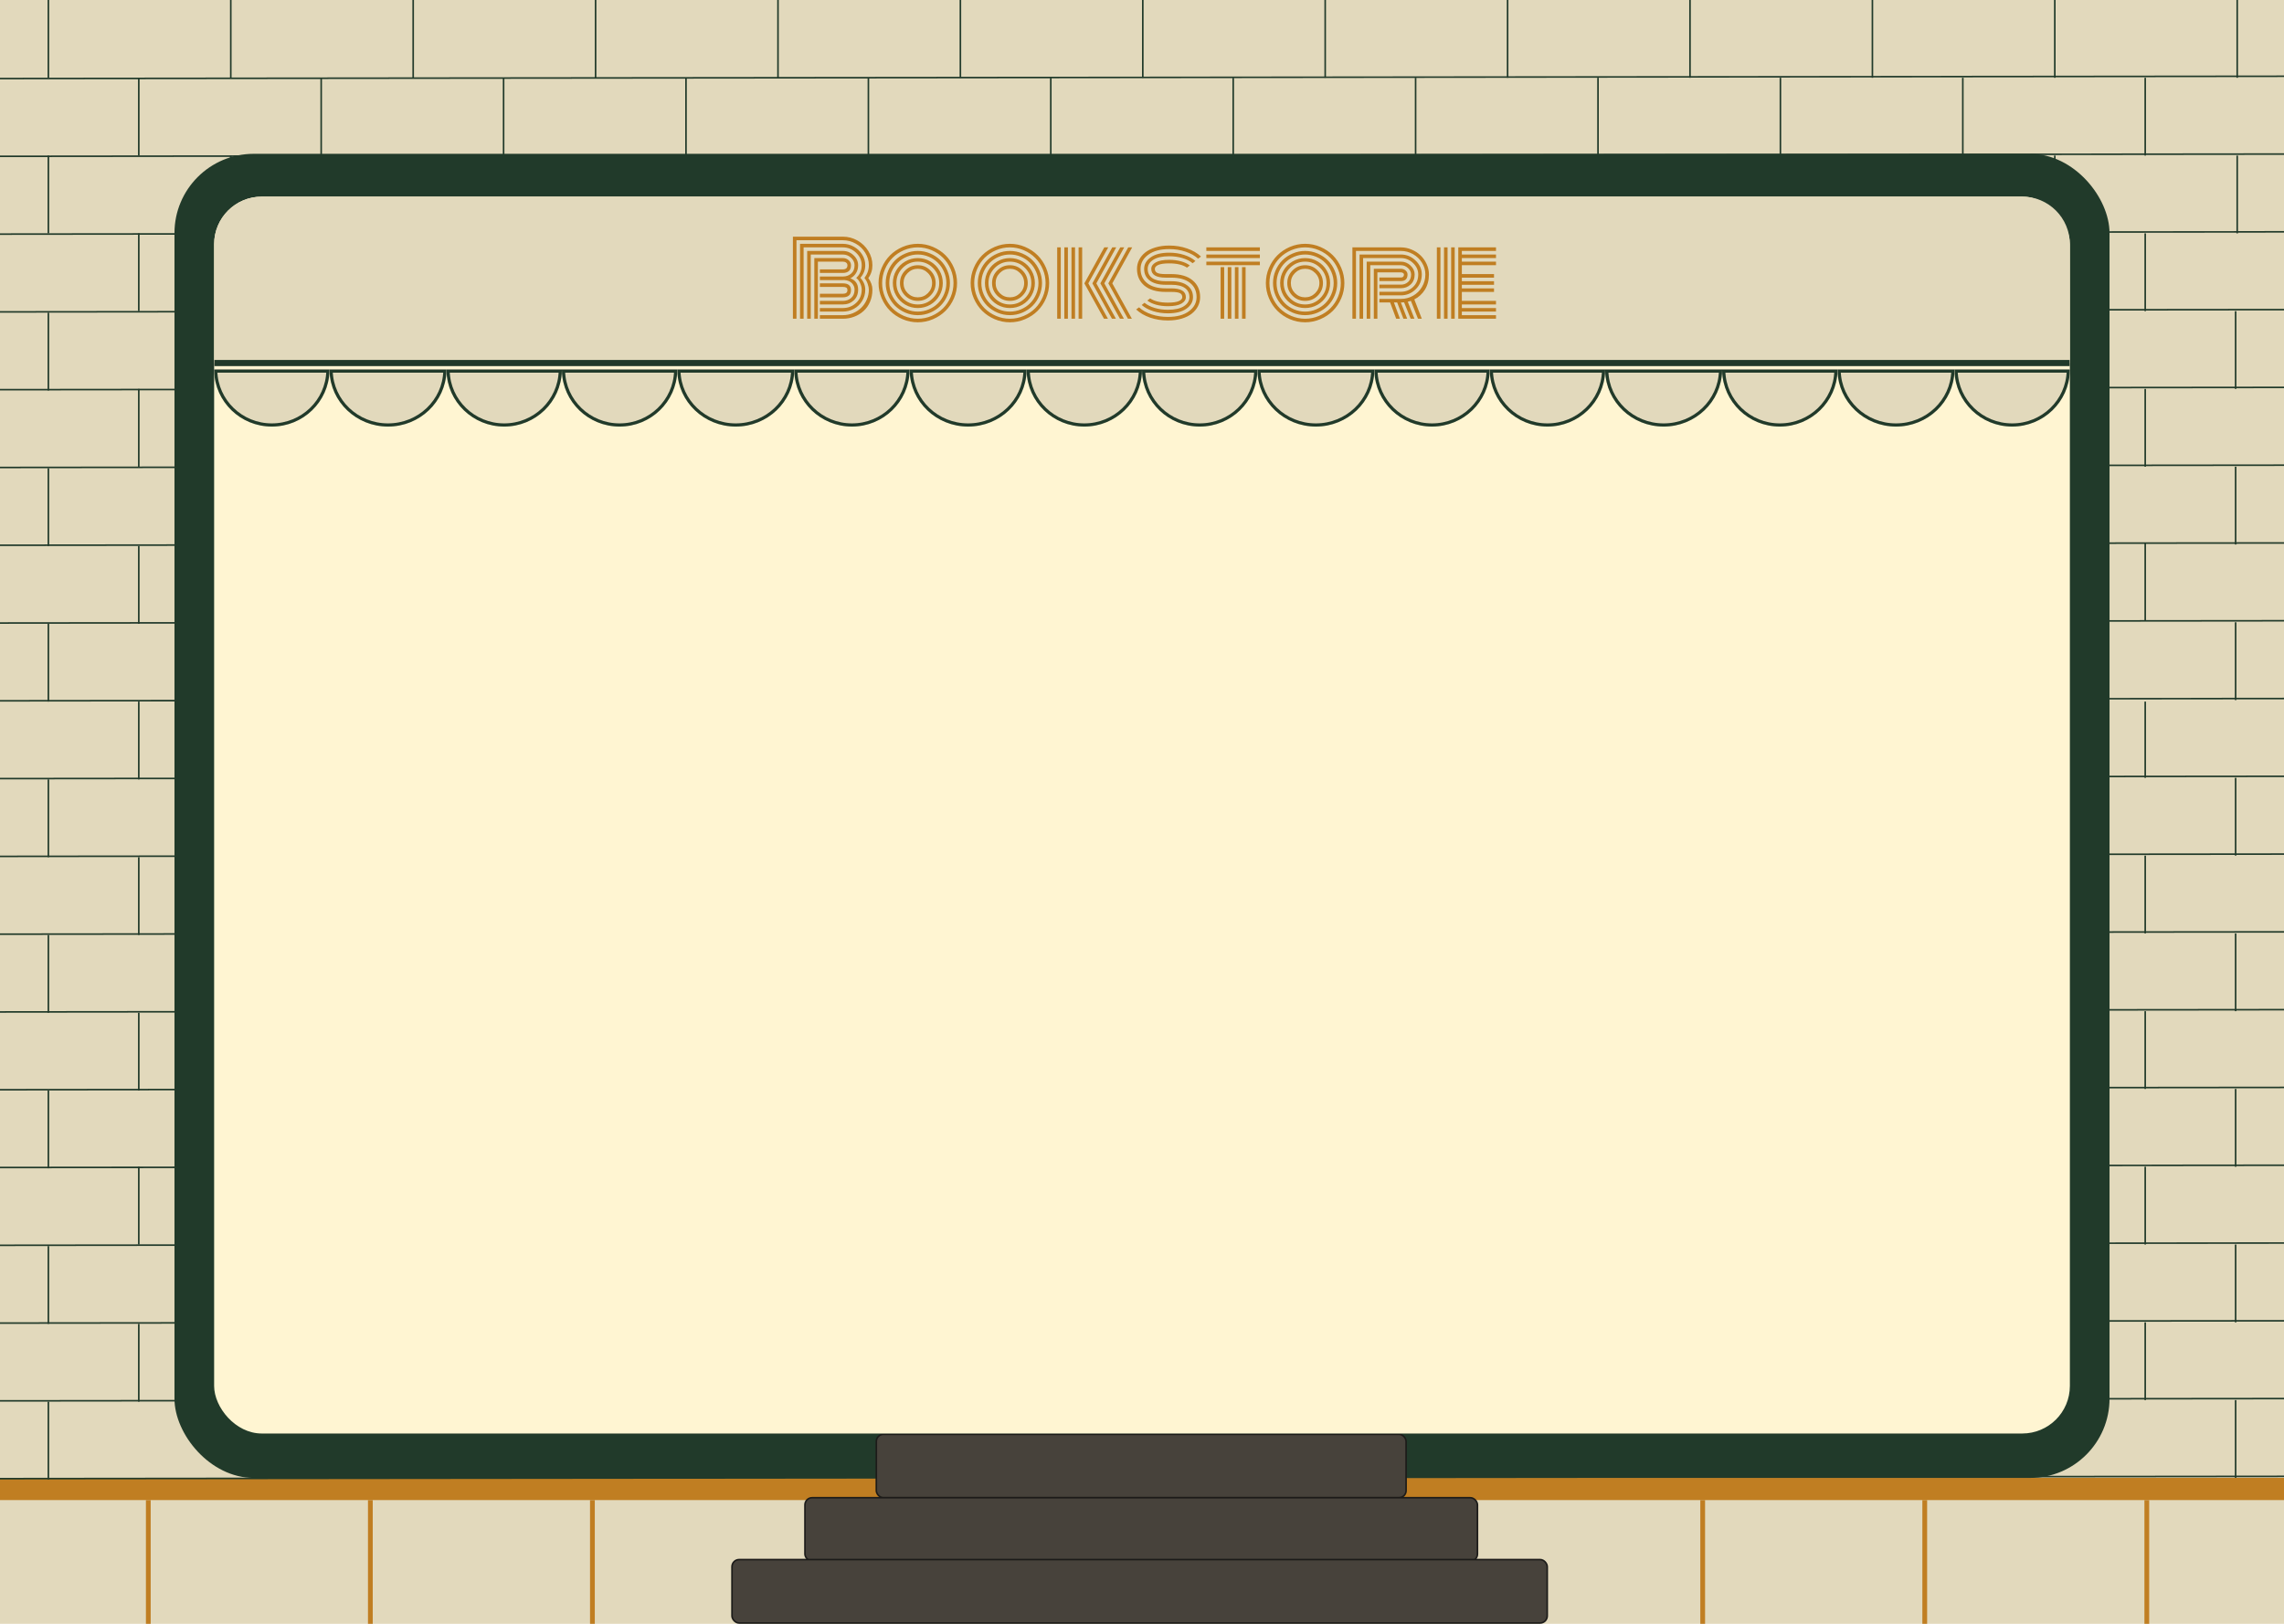<svg width="1440" height="1024" viewBox="0 0 1440 1024" fill="none" xmlns="http://www.w3.org/2000/svg">
<g clip-path="url(#clip0_1_5)">
<rect width="1440" height="1024" fill="#E2D9BC"/>
<line x1="93.5" y1="946" x2="93.5" y2="1024" stroke="#C07E22" stroke-width="3"/>
<line x1="233.5" y1="946" x2="233.5" y2="1024" stroke="#C07E22" stroke-width="3"/>
<line x1="373.5" y1="946" x2="373.5" y2="1024" stroke="#C07E22" stroke-width="3"/>
<line x1="1073.5" y1="946" x2="1073.5" y2="1024" stroke="#C07E22" stroke-width="3"/>
<line x1="1213.5" y1="946" x2="1213.5" y2="1024" stroke="#C07E22" stroke-width="3"/>
<line x1="1353.5" y1="946" x2="1353.5" y2="1024" stroke="#C07E22" stroke-width="3"/>
<rect y="931.982" width="1440" height="14" fill="#C07E22"/>
<line y1="-0.5" x2="1440" y2="-0.5" transform="matrix(1 -0.001 0.001 1 0 932.963)" stroke="#213A2A"/>
<line y1="-0.5" x2="1440" y2="-0.5" transform="matrix(1 -0.001 0.001 1 0 883.911)" stroke="#213A2A"/>
<line y1="-0.5" x2="1440" y2="-0.5" transform="matrix(1 -0.001 0.001 1 0 834.86)" stroke="#213A2A"/>
<line y1="-0.5" x2="1440" y2="-0.5" transform="matrix(1 -0.001 0.001 1 0 785.808)" stroke="#213A2A"/>
<line y1="-0.5" x2="1440" y2="-0.5" transform="matrix(1 -0.001 0.001 1 0 736.756)" stroke="#213A2A"/>
<line y1="-0.5" x2="1440" y2="-0.5" transform="matrix(1 -0.001 0.001 1 0 687.705)" stroke="#213A2A"/>
<line y1="-0.5" x2="1440" y2="-0.5" transform="matrix(1 -0.001 0.001 1 0 638.653)" stroke="#213A2A"/>
<line y1="-0.5" x2="1440" y2="-0.5" transform="matrix(1 -0.001 0.001 1 0 589.601)" stroke="#213A2A"/>
<line y1="-0.5" x2="1440" y2="-0.5" transform="matrix(1 -0.001 0.001 1 0 540.55)" stroke="#213A2A"/>
<line y1="-0.5" x2="1440" y2="-0.5" transform="matrix(1 -0.001 0.001 1 0 491.498)" stroke="#213A2A"/>
<line y1="-0.5" x2="1440" y2="-0.5" transform="matrix(1 -0.001 0.001 1 0 442.446)" stroke="#213A2A"/>
<line y1="-0.5" x2="1440" y2="-0.5" transform="matrix(1 -0.001 0.001 1 0 393.395)" stroke="#213A2A"/>
<line y1="-0.5" x2="1440" y2="-0.5" transform="matrix(1 -0.001 0.001 1 0 344.343)" stroke="#213A2A"/>
<line y1="-0.5" x2="1440" y2="-0.5" transform="matrix(1 -0.001 0.001 1 0 295.291)" stroke="#213A2A"/>
<line y1="-0.5" x2="1440" y2="-0.5" transform="matrix(1 -0.001 0.001 1 0 246.24)" stroke="#213A2A"/>
<line y1="-0.5" x2="1440" y2="-0.5" transform="matrix(1 -0.001 0.001 1 0 197.188)" stroke="#213A2A"/>
<line y1="-0.5" x2="1440" y2="-0.5" transform="matrix(1 -0.001 0.001 1 0 148.136)" stroke="#213A2A"/>
<line y1="-0.5" x2="1440" y2="-0.5" transform="matrix(1 -0.001 0.001 1 0 99.085)" stroke="#213A2A"/>
<line y1="-0.5" x2="1440" y2="-0.5" transform="matrix(1 -0.001 0.001 1 0 50.032)" stroke="#213A2A"/>
<line x1="30.5" y1="883.911" x2="30.5" y2="932.963" stroke="#213A2A"/>
<line x1="30.5" y1="785.808" x2="30.5" y2="834.86" stroke="#213A2A"/>
<line x1="30.5" y1="687.705" x2="30.5" y2="736.756" stroke="#213A2A"/>
<line x1="30.5" y1="589.601" x2="30.5" y2="638.653" stroke="#213A2A"/>
<line x1="30.5" y1="491.498" x2="30.5" y2="540.55" stroke="#213A2A"/>
<line x1="30.5" y1="393.395" x2="30.5" y2="442.446" stroke="#213A2A"/>
<line x1="30.5" y1="295.291" x2="30.5" y2="344.343" stroke="#213A2A"/>
<line x1="30.5" y1="197.188" x2="30.5" y2="246.239" stroke="#213A2A"/>
<line x1="87.5" y1="834.86" x2="87.5" y2="883.911" stroke="#213A2A"/>
<line x1="87.5" y1="735.775" x2="87.5" y2="784.827" stroke="#213A2A"/>
<line x1="87.5" y1="638.653" x2="87.5" y2="687.705" stroke="#213A2A"/>
<line x1="87.5" y1="540.55" x2="87.5" y2="589.601" stroke="#213A2A"/>
<line x1="87.5" y1="442.446" x2="87.5" y2="491.498" stroke="#213A2A"/>
<line x1="87.5" y1="344.343" x2="87.5" y2="393.395" stroke="#213A2A"/>
<line x1="87.5" y1="245.258" x2="87.5" y2="294.31" stroke="#213A2A"/>
<line x1="87.5" y1="147.155" x2="87.5" y2="196.207" stroke="#213A2A"/>
<line x1="1352.5" y1="833.879" x2="1352.5" y2="882.93" stroke="#213A2A"/>
<line x1="1352.5" y1="735.775" x2="1352.5" y2="784.827" stroke="#213A2A"/>
<line x1="1352.5" y1="637.672" x2="1352.5" y2="686.724" stroke="#213A2A"/>
<line x1="1352.5" y1="539.569" x2="1352.5" y2="588.62" stroke="#213A2A"/>
<line x1="1352.5" y1="442.446" x2="1352.5" y2="490.517" stroke="#213A2A"/>
<line x1="1352.5" y1="342.381" x2="1352.5" y2="391.433" stroke="#213A2A"/>
<line x1="1352.5" y1="245.258" x2="1352.5" y2="294.31" stroke="#213A2A"/>
<line x1="1352.5" y1="147.155" x2="1352.5" y2="196.207" stroke="#213A2A"/>
<line y1="-0.5" x2="49.052" y2="-0.5" transform="matrix(0 1 1 0 1410 882.93)" stroke="#213A2A"/>
<line y1="-0.5" x2="49.052" y2="-0.5" transform="matrix(0 1 1 0 1410 784.827)" stroke="#213A2A"/>
<line y1="-0.5" x2="49.052" y2="-0.5" transform="matrix(0 1 1 0 1410 686.724)" stroke="#213A2A"/>
<line y1="-0.5" x2="49.052" y2="-0.5" transform="matrix(0 1 1 0 1410 588.62)" stroke="#213A2A"/>
<line y1="-0.5" x2="49.052" y2="-0.5" transform="matrix(0 1 1 0 1410 490.517)" stroke="#213A2A"/>
<line y1="-0.5" x2="49.052" y2="-0.5" transform="matrix(0 1 1 0 1410 392.413)" stroke="#213A2A"/>
<line y1="-0.5" x2="49.052" y2="-0.5" transform="matrix(0 1 1 0 1410 294.31)" stroke="#213A2A"/>
<line y1="-0.5" x2="49.052" y2="-0.5" transform="matrix(0 1 1 0 1410 196.207)" stroke="#213A2A"/>
<line x1="30.5" x2="30.5" y2="49.052" stroke="#213A2A"/>
<line x1="145.5" x2="145.5" y2="49.052" stroke="#213A2A"/>
<line x1="260.5" x2="260.5" y2="49.052" stroke="#213A2A"/>
<line x1="375.5" x2="375.5" y2="49.052" stroke="#213A2A"/>
<line x1="490.5" x2="490.5" y2="49.052" stroke="#213A2A"/>
<line x1="605.5" x2="605.5" y2="49.052" stroke="#213A2A"/>
<line x1="720.5" x2="720.5" y2="49.052" stroke="#213A2A"/>
<line x1="835.5" x2="835.5" y2="49.052" stroke="#213A2A"/>
<line x1="950.5" x2="950.5" y2="49.052" stroke="#213A2A"/>
<line x1="1065.5" x2="1065.5" y2="49.052" stroke="#213A2A"/>
<line x1="1180.5" x2="1180.5" y2="49.052" stroke="#213A2A"/>
<line x1="1295.5" x2="1295.5" y2="49.052" stroke="#213A2A"/>
<line x1="1410.5" x2="1410.5" y2="49.052" stroke="#213A2A"/>
<line x1="87.5" y1="49.052" x2="87.5" y2="98.103" stroke="#213A2A"/>
<line x1="202.5" y1="49.052" x2="202.5" y2="98.103" stroke="#213A2A"/>
<line x1="317.5" y1="49.052" x2="317.5" y2="98.103" stroke="#213A2A"/>
<line x1="432.5" y1="49.052" x2="432.5" y2="98.103" stroke="#213A2A"/>
<line x1="547.5" y1="49.052" x2="547.5" y2="98.103" stroke="#213A2A"/>
<line x1="662.5" y1="49.052" x2="662.5" y2="98.103" stroke="#213A2A"/>
<line x1="777.5" y1="49.052" x2="777.5" y2="98.103" stroke="#213A2A"/>
<line x1="892.5" y1="49.052" x2="892.5" y2="98.103" stroke="#213A2A"/>
<line x1="1007.5" y1="49.052" x2="1007.5" y2="98.103" stroke="#213A2A"/>
<line x1="1122.5" y1="49.052" x2="1122.5" y2="98.103" stroke="#213A2A"/>
<line x1="1237.5" y1="49.052" x2="1237.5" y2="98.103" stroke="#213A2A"/>
<line x1="1352.5" y1="49.052" x2="1352.5" y2="98.103" stroke="#213A2A"/>
<line x1="30.5" y1="98.103" x2="30.5" y2="147.155" stroke="#213A2A"/>
<line x1="145.5" y1="98.103" x2="145.5" y2="147.155" stroke="#213A2A"/>
<line x1="260.5" y1="98.103" x2="260.5" y2="147.155" stroke="#213A2A"/>
<line x1="375.5" y1="98.103" x2="375.5" y2="147.155" stroke="#213A2A"/>
<line x1="490.5" y1="98.103" x2="490.5" y2="147.155" stroke="#213A2A"/>
<line x1="605.5" y1="98.103" x2="605.5" y2="147.155" stroke="#213A2A"/>
<line x1="720.5" y1="98.103" x2="720.5" y2="147.155" stroke="#213A2A"/>
<line x1="835.5" y1="98.103" x2="835.5" y2="147.155" stroke="#213A2A"/>
<line x1="950.5" y1="98.103" x2="950.5" y2="147.155" stroke="#213A2A"/>
<line x1="1065.5" y1="98.103" x2="1065.5" y2="147.155" stroke="#213A2A"/>
<line x1="1180.5" y1="98.103" x2="1180.5" y2="147.155" stroke="#213A2A"/>
<line x1="1295.5" y1="98.103" x2="1295.5" y2="147.155" stroke="#213A2A"/>
<line x1="1410.5" y1="98.103" x2="1410.5" y2="147.155" stroke="#213A2A"/>
<rect x="110" y="97" width="1220" height="835" rx="50" fill="#213A2A"/>
<rect x="552.5" y="904.5" width="334" height="40" rx="4.5" fill="#47423B" stroke="#1C1B19" stroke-linejoin="round"/>
<rect x="507.5" y="944.5" width="424" height="40" rx="4.5" fill="#47423B" stroke="#1C1B19" stroke-linejoin="round"/>
<rect x="461.5" y="983.5" width="514" height="40" rx="4.5" fill="#47423B" stroke="#1C1B19" stroke-linejoin="round"/>
<rect x="135" y="124" width="1170" height="780" rx="30" fill="#FFF5D2"/>
<g filter="url(#filter0_d_1_5)">
<path d="M1305 229C1305 248.882 1288.71 265 1268.62 265C1248.53 265 1232.25 248.882 1232.25 229C1232.25 229 1248.53 229 1268.62 229C1288.71 229 1305 229 1305 229Z" fill="#E2D9BC"/>
<path d="M1303.99 230C1303.45 248.858 1287.83 264 1268.62 264C1249.42 264 1233.8 248.858 1233.26 230L1235.11 230L1242.9 230L1268.62 230L1294.35 230L1302.14 230L1303.99 230Z" stroke="#213A2A" stroke-width="2"/>
</g>
<g filter="url(#filter1_d_1_5)">
<path d="M1232.25 229C1232.25 248.882 1215.74 265 1195.37 265C1175.01 265 1158.5 248.882 1158.5 229C1158.5 229 1175.01 229 1195.37 229C1215.74 229 1232.25 229 1232.25 229Z" fill="#E2D9BC"/>
<path d="M1231.23 230C1230.69 248.846 1214.87 264 1195.37 264C1175.88 264 1160.06 248.846 1159.52 230L1161.4 230L1169.3 230L1195.37 230L1221.45 230L1229.35 230L1231.23 230Z" stroke="#213A2A" stroke-width="2"/>
</g>
<g filter="url(#filter2_d_1_5)">
<path d="M1158.5 229C1158.5 248.882 1142.21 265 1122.13 265C1102.04 265 1085.75 248.882 1085.75 229C1085.75 229 1102.04 229 1122.13 229C1142.21 229 1158.5 229 1158.5 229Z" fill="#E2D9BC"/>
<path d="M1157.49 230C1156.95 248.858 1141.33 264 1122.13 264C1102.92 264 1087.3 248.858 1086.76 230L1088.61 230L1096.4 230L1122.13 230L1147.85 230L1155.64 230L1157.49 230Z" stroke="#213A2A" stroke-width="2"/>
</g>
<g filter="url(#filter3_d_1_5)">
<path d="M1085.75 229C1085.75 248.882 1069.24 265 1048.88 265C1028.51 265 1012 248.882 1012 229C1012 229 1028.51 229 1048.88 229C1069.24 229 1085.75 229 1085.75 229Z" fill="#E2D9BC"/>
<path d="M1084.74 230C1084.19 248.846 1068.37 264 1048.88 264C1029.38 264 1013.56 248.846 1013.02 230L1014.9 230L1022.8 230L1048.88 230L1074.95 230L1082.85 230L1084.74 230Z" stroke="#213A2A" stroke-width="2"/>
</g>
<g filter="url(#filter4_d_1_5)">
<path d="M939.25 229C939.25 248.882 922.964 265 902.875 265C882.785 265 866.499 248.882 866.499 229C866.499 229 882.785 229 902.875 229C922.964 229 939.25 229 939.25 229Z" fill="#E2D9BC"/>
<path d="M938.236 230C937.701 248.858 922.084 264 902.875 264C883.666 264 868.048 248.858 867.513 230L869.358 230L877.153 230L902.875 230L928.596 230L936.392 230L938.236 230Z" stroke="#213A2A" stroke-width="2"/>
</g>
<g filter="url(#filter5_d_1_5)">
<path d="M1012 229C1012 248.882 995.716 265 975.626 265C955.536 265 939.25 248.882 939.25 229C939.25 229 955.536 229 975.626 229C995.716 229 1012 229 1012 229Z" fill="#E2D9BC"/>
<path d="M1010.99 230C1010.45 248.858 994.835 264 975.626 264C956.417 264 940.8 248.858 940.265 230L942.109 230L949.905 230L975.626 230L1001.35 230L1009.14 230L1010.99 230Z" stroke="#213A2A" stroke-width="2"/>
</g>
<g filter="url(#filter6_d_1_5)">
<path d="M866.499 229C866.499 248.882 849.99 265 829.625 265C809.26 265 792.751 248.882 792.751 229C792.751 229 809.26 229 829.625 229C849.99 229 866.499 229 866.499 229Z" fill="#E2D9BC"/>
<path d="M865.485 230C864.942 248.846 849.117 264 829.625 264C810.133 264 794.308 248.846 793.766 230L795.649 230L803.551 230L829.625 230L855.699 230L863.601 230L865.485 230Z" stroke="#213A2A" stroke-width="2"/>
</g>
<g filter="url(#filter7_d_1_5)">
<path d="M720 229C720 248.882 703.714 265 683.624 265C663.535 265 647.249 248.882 647.249 229C647.249 229 663.535 229 683.624 229C703.714 229 720 229 720 229Z" fill="#E2D9BC"/>
<path d="M718.986 230C718.451 248.858 702.833 264 683.624 264C664.415 264 648.798 248.858 648.263 230L650.107 230L657.903 230L683.624 230L709.346 230L717.141 230L718.986 230Z" stroke="#213A2A" stroke-width="2"/>
</g>
<g filter="url(#filter8_d_1_5)">
<path d="M792.751 229C792.751 248.882 776.465 265 756.376 265C736.286 265 720 248.882 720 229C720 229 736.286 229 756.376 229C776.465 229 792.751 229 792.751 229Z" fill="#E2D9BC"/>
<path d="M791.737 230C791.202 248.858 775.585 264 756.376 264C737.167 264 721.549 248.858 721.014 230L722.859 230L730.654 230L756.376 230L782.097 230L789.893 230L791.737 230Z" stroke="#213A2A" stroke-width="2"/>
</g>
<g filter="url(#filter9_d_1_5)">
<path d="M647.249 229C647.249 248.882 630.74 265 610.375 265C590.01 265 573.501 248.882 573.501 229C573.501 229 590.01 229 610.375 229C630.74 229 647.249 229 647.249 229Z" fill="#E2D9BC"/>
<path d="M646.234 230C645.692 248.846 629.867 264 610.375 264C590.883 264 575.058 248.846 574.515 230L576.399 230L584.301 230L610.375 230L636.449 230L644.351 230L646.234 230Z" stroke="#213A2A" stroke-width="2"/>
</g>
<g filter="url(#filter10_d_1_5)">
<path d="M500.75 229C500.75 248.882 484.241 265 463.876 265C443.511 265 427.002 248.882 427.002 229C427.002 229 443.511 229 463.876 229C484.241 229 500.75 229 500.75 229Z" fill="#E2D9BC"/>
<path d="M499.735 230C499.193 248.846 483.367 264 463.876 264C444.384 264 428.558 248.846 428.016 230L429.899 230L437.802 230L463.876 230L489.949 230L497.852 230L499.735 230Z" stroke="#213A2A" stroke-width="2"/>
</g>
<g filter="url(#filter11_d_1_5)">
<path d="M573.501 229C573.501 248.882 557.215 265 537.125 265C517.035 265 500.75 248.882 500.75 229C500.75 229 517.035 229 537.125 229C557.215 229 573.501 229 573.501 229Z" fill="#E2D9BC"/>
<path d="M572.487 230C571.952 248.858 556.334 264 537.125 264C517.916 264 502.299 248.858 501.764 230L503.608 230L511.404 230L537.125 230L562.847 230L570.642 230L572.487 230Z" stroke="#213A2A" stroke-width="2"/>
</g>
<g filter="url(#filter12_d_1_5)">
<path d="M427.002 229C427.002 248.882 410.716 265 390.626 265C370.536 265 354.25 248.882 354.25 229C354.25 229 370.536 229 390.626 229C410.716 229 427.002 229 427.002 229Z" fill="#E2D9BC"/>
<path d="M425.988 230C425.453 248.858 409.835 264 390.626 264C371.417 264 355.8 248.858 355.265 230L357.109 230L364.905 230L390.626 230L416.348 230L424.143 230L425.988 230Z" stroke="#213A2A" stroke-width="2"/>
</g>
<g filter="url(#filter13_d_1_5)">
<path d="M354.25 229C354.25 248.882 337.964 265 317.875 265C297.785 265 281.499 248.882 281.499 229C281.499 229 297.785 229 317.875 229C337.964 229 354.25 229 354.25 229Z" fill="#E2D9BC"/>
<path d="M353.236 230C352.701 248.858 337.084 264 317.875 264C298.666 264 283.048 248.858 282.513 230L284.358 230L292.153 230L317.875 230L343.596 230L351.392 230L353.236 230Z" stroke="#213A2A" stroke-width="2"/>
</g>
<g filter="url(#filter14_d_1_5)">
<path d="M281.499 229C281.499 248.882 264.99 265 244.625 265C224.26 265 207.751 248.882 207.751 229C207.751 229 224.26 229 244.625 229C264.99 229 281.499 229 281.499 229Z" fill="#E2D9BC"/>
<path d="M280.485 230C279.942 248.846 264.117 264 244.625 264C225.133 264 209.308 248.846 208.766 230L210.649 230L218.551 230L244.625 230L270.699 230L278.601 230L280.485 230Z" stroke="#213A2A" stroke-width="2"/>
</g>
<g filter="url(#filter15_d_1_5)">
<path d="M207.751 229C207.751 248.882 191.465 265 171.376 265C151.286 265 135 248.882 135 229C135 229 151.286 229 171.376 229C191.465 229 207.751 229 207.751 229Z" fill="#E2D9BC"/>
<path d="M206.737 230C206.202 248.858 190.585 264 171.376 264C152.167 264 136.549 248.858 136.014 230L137.859 230L145.654 230L171.376 230L197.097 230L204.893 230L206.737 230Z" stroke="#213A2A" stroke-width="2"/>
</g>
<mask id="path-134-outside-1_1_5" maskUnits="userSpaceOnUse" x="135" y="124" width="1170" height="107" fill="black">
<rect fill="white" x="135" y="124" width="1170" height="107"/>
<path d="M135 154C135 137.431 148.431 124 165 124H1275C1291.57 124 1305 137.431 1305 154V229H135V154Z"/>
</mask>
<path d="M135 154C135 137.431 148.431 124 165 124H1275C1291.57 124 1305 137.431 1305 154V229H135V154Z" fill="#E2D9BC"/>
<path d="M135 124H1305H135ZM1305 231H135V227H1305V231ZM135 229V124V229ZM1305 124V229V124Z" fill="#213A2A" mask="url(#path-134-outside-1_1_5)"/>
<path d="M534.281 182.969C534.281 182.156 534.031 181.615 533.531 181.344C533.052 181.073 532.344 180.938 531.406 180.938H516.906V178.688H531.406C534.823 178.688 536.531 180.115 536.531 182.969C536.531 184.573 536.062 185.729 535.125 186.438C534.188 187.146 532.948 187.5 531.406 187.5H516.906V185.25H531.406C533.323 185.25 534.281 184.49 534.281 182.969ZM515.656 201H513.406V162.75H531.406C532.823 162.75 534.031 163.188 535.031 164.062C536.031 164.917 536.531 165.99 536.531 167.281C536.531 168.99 536.062 170.229 535.125 171C534.188 171.75 532.948 172.125 531.406 172.125H516.906V169.875H531.406C533.323 169.875 534.281 169.01 534.281 167.281C534.281 166.573 534.01 166.021 533.469 165.625C532.927 165.208 532.24 165 531.406 165H515.656V201ZM516.906 174.375H531.406C533.469 174.375 535.208 173.76 536.625 172.531C538.062 171.281 538.781 169.531 538.781 167.281C538.781 165.469 538.031 163.885 536.531 162.531C535.052 161.177 533.344 160.5 531.406 160.5H511.156V201H508.906V158.25H531.406C533.969 158.25 536.208 159.156 538.125 160.969C540.062 162.76 541.031 164.865 541.031 167.281C541.031 169.177 540.583 170.833 539.688 172.25C538.812 173.667 537.625 174.76 536.125 175.531C539.396 176.698 541.031 179.073 541.031 182.656C541.031 185.49 540.094 187.76 538.219 189.469C536.344 191.156 534.073 192 531.406 192H516.906V189.75H531.406C533.469 189.75 535.208 189.135 536.625 187.906C538.062 186.656 538.781 184.906 538.781 182.656C538.781 181.135 538.24 179.792 537.156 178.625C536.073 177.458 534.479 176.781 532.375 176.594C532.167 176.615 531.844 176.625 531.406 176.625H516.906V174.375ZM545.531 167.281C545.531 170.198 544.5 172.833 542.438 175.188C544.5 177.479 545.531 179.969 545.531 182.656C545.531 185.26 544.875 187.635 543.562 189.781C542.271 191.906 540.542 193.562 538.375 194.75C536.229 195.917 533.906 196.5 531.406 196.5H516.906V194.25H531.406C534.656 194.25 537.448 193.167 539.781 191C542.115 188.812 543.281 186.031 543.281 182.656C543.281 181.448 542.969 180.115 542.344 178.656C541.74 177.177 540.896 176.052 539.812 175.281C542.125 173.115 543.281 170.448 543.281 167.281C543.281 164.24 542.094 161.604 539.719 159.375C537.344 157.125 534.573 156 531.406 156H506.656V201H504.406V153.75H531.406C533.885 153.75 536.208 154.365 538.375 155.594C540.562 156.802 542.302 158.458 543.594 160.562C544.885 162.646 545.531 164.885 545.531 167.281ZM545 175.312C546.854 172.833 547.781 170.156 547.781 167.281C547.781 164.469 547.031 161.854 545.531 159.438C544.052 157 542.052 155.073 539.531 153.656C537.01 152.219 534.302 151.5 531.406 151.5H502.156V201H499.906V149.25H531.406C534.698 149.25 537.771 150.062 540.625 151.688C543.5 153.312 545.781 155.521 547.469 158.312C549.177 161.083 550.031 164.073 550.031 167.281C550.031 170.344 549.167 173.031 547.438 175.344C549.167 177.74 550.031 180.177 550.031 182.656C550.031 185.448 549.531 188.01 548.531 190.344C547.531 192.656 546.177 194.583 544.469 196.125C542.781 197.667 540.812 198.865 538.562 199.719C536.312 200.573 533.927 201 531.406 201H516.906V198.75H531.406C533.594 198.75 535.688 198.344 537.688 197.531C539.688 196.698 541.427 195.573 542.906 194.156C544.385 192.74 545.562 191.031 546.438 189.031C547.333 187.031 547.781 184.906 547.781 182.656C547.781 181.656 547.542 180.458 547.062 179.062C546.604 177.646 545.917 176.396 545 175.312ZM572.281 172.156C570.531 173.906 569.656 176.021 569.656 178.5C569.656 180.979 570.531 183.104 572.281 184.875C574.052 186.625 576.177 187.5 578.656 187.5C581.135 187.5 583.25 186.625 585 184.875C586.771 183.104 587.656 180.979 587.656 178.5C587.656 176.021 586.771 173.906 585 172.156C583.25 170.385 581.135 169.5 578.656 169.5C576.177 169.5 574.052 170.385 572.281 172.156ZM570.688 186.469C568.5 184.26 567.406 181.604 567.406 178.5C567.406 175.396 568.5 172.75 570.688 170.562C572.896 168.354 575.552 167.25 578.656 167.25C581.76 167.25 584.406 168.354 586.594 170.562C588.802 172.75 589.906 175.396 589.906 178.5C589.906 181.604 588.802 184.26 586.594 186.469C584.406 188.656 581.76 189.75 578.656 189.75C575.552 189.75 572.896 188.656 570.688 186.469ZM569.094 168.969C566.469 171.615 565.156 174.792 565.156 178.5C565.156 182.208 566.469 185.385 569.094 188.031C571.74 190.677 574.927 192 578.656 192C582.385 192 585.562 190.677 588.188 188.031C590.833 185.385 592.156 182.208 592.156 178.5C592.156 174.792 590.833 171.615 588.188 168.969C585.562 166.323 582.385 165 578.656 165C574.927 165 571.74 166.323 569.094 168.969ZM565 186.406C563.604 183.99 562.906 181.354 562.906 178.5C562.906 175.646 563.604 173.01 565 170.594C566.417 168.177 568.333 166.271 570.75 164.875C573.167 163.458 575.802 162.75 578.656 162.75C581.51 162.75 584.146 163.458 586.562 164.875C588.979 166.271 590.885 168.177 592.281 170.594C593.698 173.01 594.406 175.646 594.406 178.5C594.406 181.354 593.698 183.99 592.281 186.406C590.885 188.823 588.979 190.74 586.562 192.156C584.146 193.552 581.51 194.25 578.656 194.25C575.802 194.25 573.167 193.552 570.75 192.156C568.333 190.74 566.417 188.823 565 186.406ZM562.062 171.531C561.125 173.74 560.656 176.062 560.656 178.5C560.656 180.938 561.125 183.271 562.062 185.5C563.021 187.708 564.302 189.625 565.906 191.25C567.531 192.854 569.448 194.135 571.656 195.094C573.885 196.031 576.219 196.5 578.656 196.5C581.094 196.5 583.417 196.031 585.625 195.094C587.854 194.135 589.771 192.854 591.375 191.25C593 189.625 594.281 187.708 595.219 185.5C596.177 183.271 596.656 180.938 596.656 178.5C596.656 176.062 596.177 173.74 595.219 171.531C594.281 169.302 593 167.385 591.375 165.781C589.771 164.156 587.854 162.875 585.625 161.938C583.417 160.979 581.094 160.5 578.656 160.5C576.219 160.5 573.885 160.979 571.656 161.938C569.448 162.875 567.531 164.156 565.906 165.781C564.302 167.385 563.021 169.302 562.062 171.531ZM560 186.375C558.938 183.875 558.406 181.25 558.406 178.5C558.406 175.75 558.938 173.125 560 170.625C561.083 168.125 562.521 165.979 564.312 164.188C566.125 162.375 568.281 160.938 570.781 159.875C573.281 158.792 575.906 158.25 578.656 158.25C581.406 158.25 584.031 158.792 586.531 159.875C589.031 160.938 591.177 162.375 592.969 164.188C594.781 165.979 596.219 168.125 597.281 170.625C598.365 173.125 598.906 175.75 598.906 178.5C598.906 181.25 598.365 183.875 597.281 186.375C596.219 188.875 594.781 191.031 592.969 192.844C591.177 194.635 589.031 196.073 586.531 197.156C584.031 198.219 581.406 198.75 578.656 198.75C575.906 198.75 573.281 198.219 570.781 197.156C568.281 196.073 566.125 194.635 564.312 192.844C562.521 191.031 561.083 188.875 560 186.375ZM557.938 169.781C556.75 172.552 556.156 175.458 556.156 178.5C556.156 181.542 556.75 184.458 557.938 187.25C559.125 190.021 560.719 192.417 562.719 194.438C564.74 196.438 567.135 198.031 569.906 199.219C572.698 200.406 575.615 201 578.656 201C581.698 201 584.604 200.406 587.375 199.219C590.167 198.031 592.562 196.438 594.562 194.438C596.583 192.417 598.188 190.021 599.375 187.25C600.562 184.458 601.156 181.542 601.156 178.5C601.156 175.458 600.562 172.552 599.375 169.781C598.188 166.99 596.583 164.594 594.562 162.594C592.562 160.573 590.167 158.969 587.375 157.781C584.604 156.594 581.698 156 578.656 156C575.615 156 572.698 156.594 569.906 157.781C567.135 158.969 564.74 160.573 562.719 162.594C560.719 164.594 559.125 166.99 557.938 169.781ZM555.875 188.125C554.562 185.062 553.906 181.854 553.906 178.5C553.906 175.146 554.562 171.948 555.875 168.906C557.188 165.844 558.948 163.208 561.156 161C563.365 158.792 565.99 157.031 569.031 155.719C572.094 154.406 575.302 153.75 578.656 153.75C582.01 153.75 585.208 154.406 588.25 155.719C591.312 157.031 593.948 158.792 596.156 161C598.365 163.208 600.125 165.844 601.438 168.906C602.75 171.948 603.406 175.146 603.406 178.5C603.406 181.854 602.75 185.062 601.438 188.125C600.125 191.167 598.365 193.792 596.156 196C593.948 198.208 591.312 199.969 588.25 201.281C585.208 202.594 582.01 203.25 578.656 203.25C575.302 203.25 572.094 202.594 569.031 201.281C565.99 199.969 563.365 198.208 561.156 196C558.948 193.792 557.188 191.167 555.875 188.125ZM630.344 172.156C628.594 173.906 627.719 176.021 627.719 178.5C627.719 180.979 628.594 183.104 630.344 184.875C632.115 186.625 634.24 187.5 636.719 187.5C639.198 187.5 641.312 186.625 643.062 184.875C644.833 183.104 645.719 180.979 645.719 178.5C645.719 176.021 644.833 173.906 643.062 172.156C641.312 170.385 639.198 169.5 636.719 169.5C634.24 169.5 632.115 170.385 630.344 172.156ZM628.75 186.469C626.562 184.26 625.469 181.604 625.469 178.5C625.469 175.396 626.562 172.75 628.75 170.562C630.958 168.354 633.615 167.25 636.719 167.25C639.823 167.25 642.469 168.354 644.656 170.562C646.865 172.75 647.969 175.396 647.969 178.5C647.969 181.604 646.865 184.26 644.656 186.469C642.469 188.656 639.823 189.75 636.719 189.75C633.615 189.75 630.958 188.656 628.75 186.469ZM627.156 168.969C624.531 171.615 623.219 174.792 623.219 178.5C623.219 182.208 624.531 185.385 627.156 188.031C629.802 190.677 632.99 192 636.719 192C640.448 192 643.625 190.677 646.25 188.031C648.896 185.385 650.219 182.208 650.219 178.5C650.219 174.792 648.896 171.615 646.25 168.969C643.625 166.323 640.448 165 636.719 165C632.99 165 629.802 166.323 627.156 168.969ZM623.062 186.406C621.667 183.99 620.969 181.354 620.969 178.5C620.969 175.646 621.667 173.01 623.062 170.594C624.479 168.177 626.396 166.271 628.812 164.875C631.229 163.458 633.865 162.75 636.719 162.75C639.573 162.75 642.208 163.458 644.625 164.875C647.042 166.271 648.948 168.177 650.344 170.594C651.76 173.01 652.469 175.646 652.469 178.5C652.469 181.354 651.76 183.99 650.344 186.406C648.948 188.823 647.042 190.74 644.625 192.156C642.208 193.552 639.573 194.25 636.719 194.25C633.865 194.25 631.229 193.552 628.812 192.156C626.396 190.74 624.479 188.823 623.062 186.406ZM620.125 171.531C619.188 173.74 618.719 176.062 618.719 178.5C618.719 180.938 619.188 183.271 620.125 185.5C621.083 187.708 622.365 189.625 623.969 191.25C625.594 192.854 627.51 194.135 629.719 195.094C631.948 196.031 634.281 196.5 636.719 196.5C639.156 196.5 641.479 196.031 643.688 195.094C645.917 194.135 647.833 192.854 649.438 191.25C651.062 189.625 652.344 187.708 653.281 185.5C654.24 183.271 654.719 180.938 654.719 178.5C654.719 176.062 654.24 173.74 653.281 171.531C652.344 169.302 651.062 167.385 649.438 165.781C647.833 164.156 645.917 162.875 643.688 161.938C641.479 160.979 639.156 160.5 636.719 160.5C634.281 160.5 631.948 160.979 629.719 161.938C627.51 162.875 625.594 164.156 623.969 165.781C622.365 167.385 621.083 169.302 620.125 171.531ZM618.062 186.375C617 183.875 616.469 181.25 616.469 178.5C616.469 175.75 617 173.125 618.062 170.625C619.146 168.125 620.583 165.979 622.375 164.188C624.188 162.375 626.344 160.938 628.844 159.875C631.344 158.792 633.969 158.25 636.719 158.25C639.469 158.25 642.094 158.792 644.594 159.875C647.094 160.938 649.24 162.375 651.031 164.188C652.844 165.979 654.281 168.125 655.344 170.625C656.427 173.125 656.969 175.75 656.969 178.5C656.969 181.25 656.427 183.875 655.344 186.375C654.281 188.875 652.844 191.031 651.031 192.844C649.24 194.635 647.094 196.073 644.594 197.156C642.094 198.219 639.469 198.75 636.719 198.75C633.969 198.75 631.344 198.219 628.844 197.156C626.344 196.073 624.188 194.635 622.375 192.844C620.583 191.031 619.146 188.875 618.062 186.375ZM616 169.781C614.812 172.552 614.219 175.458 614.219 178.5C614.219 181.542 614.812 184.458 616 187.25C617.188 190.021 618.781 192.417 620.781 194.438C622.802 196.438 625.198 198.031 627.969 199.219C630.76 200.406 633.677 201 636.719 201C639.76 201 642.667 200.406 645.438 199.219C648.229 198.031 650.625 196.438 652.625 194.438C654.646 192.417 656.25 190.021 657.438 187.25C658.625 184.458 659.219 181.542 659.219 178.5C659.219 175.458 658.625 172.552 657.438 169.781C656.25 166.99 654.646 164.594 652.625 162.594C650.625 160.573 648.229 158.969 645.438 157.781C642.667 156.594 639.76 156 636.719 156C633.677 156 630.76 156.594 627.969 157.781C625.198 158.969 622.802 160.573 620.781 162.594C618.781 164.594 617.188 166.99 616 169.781ZM613.938 188.125C612.625 185.062 611.969 181.854 611.969 178.5C611.969 175.146 612.625 171.948 613.938 168.906C615.25 165.844 617.01 163.208 619.219 161C621.427 158.792 624.052 157.031 627.094 155.719C630.156 154.406 633.365 153.75 636.719 153.75C640.073 153.75 643.271 154.406 646.312 155.719C649.375 157.031 652.01 158.792 654.219 161C656.427 163.208 658.188 165.844 659.5 168.906C660.812 171.948 661.469 175.146 661.469 178.5C661.469 181.854 660.812 185.062 659.5 188.125C658.188 191.167 656.427 193.792 654.219 196C652.01 198.208 649.375 199.969 646.312 201.281C643.271 202.594 640.073 203.25 636.719 203.25C633.365 203.25 630.156 202.594 627.094 201.281C624.052 199.969 621.427 198.208 619.219 196C617.01 193.792 615.25 191.167 613.938 188.125ZM713.812 156L701.281 178.688L713.625 201H711.125L698.781 178.688L711.312 156H713.812ZM708.781 156L696.25 178.688L708.594 201H706.094L693.75 178.688L706.281 156H708.781ZM703.75 156L691.219 178.688L703.562 201H701.062L688.719 178.688L701.25 156H703.75ZM698.719 156L686.156 178.688L698.531 201H696.031L683.656 178.688L696.219 156H698.719ZM680.031 156V201H682.281V156H680.031ZM675.531 156V201H677.781V156H675.531ZM671.031 156V201H673.281V156H671.031ZM666.531 156V201H668.781V156H666.531ZM738.531 179.594H734.969C730.594 179.594 727.229 178.708 724.875 176.938C722.521 175.146 721.344 172.688 721.344 169.562C721.344 166.646 722.729 164.219 725.5 162.281C728.271 160.323 732.156 159.344 737.156 159.344C740.49 159.344 743.594 159.802 746.469 160.719C749.365 161.635 751.771 162.927 753.688 164.594L751.938 166C750.229 164.604 748.083 163.521 745.5 162.75C742.917 161.979 740.135 161.594 737.156 161.594C732.76 161.594 729.396 162.344 727.062 163.844C724.75 165.344 723.594 167.25 723.594 169.562C723.594 172.062 724.542 173.99 726.438 175.344C728.354 176.677 731.198 177.344 734.969 177.344H738.406C742.844 177.344 746.24 178.24 748.594 180.031C750.969 181.802 752.156 184.25 752.156 187.375C752.156 190.292 750.771 192.729 748 194.688C745.229 196.625 741.344 197.594 736.344 197.594C733.01 197.594 729.896 197.135 727 196.219C724.125 195.302 721.729 194.01 719.812 192.344L721.562 190.938C723.271 192.333 725.417 193.417 728 194.188C730.583 194.958 733.365 195.344 736.344 195.344C740.74 195.344 744.094 194.594 746.406 193.094C748.74 191.594 749.906 189.688 749.906 187.375C749.906 184.875 748.948 182.958 747.031 181.625C745.135 180.271 742.302 179.594 738.531 179.594ZM738.531 184.094H734.969C729.177 184.094 724.708 182.781 721.562 180.156C718.417 177.51 716.844 173.979 716.844 169.562C716.844 167.542 717.292 165.646 718.188 163.875C719.083 162.104 720.365 160.552 722.031 159.219C723.719 157.865 725.865 156.802 728.469 156.031C731.073 155.24 733.969 154.844 737.156 154.844C741.177 154.844 744.938 155.458 748.438 156.688C751.938 157.896 754.854 159.594 757.188 161.781L755.375 163.125C753.25 161.208 750.594 159.729 747.406 158.688C744.219 157.625 740.802 157.094 737.156 157.094C731.531 157.094 727.115 158.281 723.906 160.656C720.698 163.031 719.094 166 719.094 169.562C719.094 173.333 720.469 176.323 723.219 178.531C725.969 180.74 729.885 181.844 734.969 181.844H738.406C744.573 181.844 747.656 183.688 747.656 187.375C747.656 189.042 746.708 190.417 744.812 191.5C742.938 192.562 740.115 193.094 736.344 193.094C733.698 193.094 731.24 192.792 728.969 192.188C726.698 191.562 724.823 190.677 723.344 189.531L725.125 188.156C727.729 189.948 731.469 190.844 736.344 190.844C739.469 190.844 741.76 190.521 743.219 189.875C744.677 189.229 745.406 188.396 745.406 187.375C745.406 186.188 744.896 185.344 743.875 184.844C742.854 184.344 741.073 184.094 738.531 184.094ZM738.531 175.094H734.969C728.885 175.094 725.844 173.25 725.844 169.562C725.844 167.896 726.781 166.531 728.656 165.469C730.552 164.385 733.385 163.844 737.156 163.844C739.802 163.844 742.26 164.156 744.531 164.781C746.802 165.385 748.677 166.26 750.156 167.406L748.375 168.781C745.771 166.99 742.031 166.094 737.156 166.094C734.031 166.094 731.74 166.417 730.281 167.062C728.823 167.708 728.094 168.542 728.094 169.562C728.094 170.75 728.604 171.594 729.625 172.094C730.646 172.594 732.427 172.844 734.969 172.844H738.531C744.323 172.844 748.792 174.167 751.938 176.812C755.083 179.438 756.656 182.958 756.656 187.375C756.656 189.396 756.208 191.292 755.312 193.062C754.417 194.833 753.125 196.396 751.438 197.75C749.771 199.083 747.635 200.146 745.031 200.938C742.427 201.708 739.531 202.094 736.344 202.094C732.323 202.094 728.562 201.49 725.062 200.281C721.562 199.052 718.646 197.344 716.312 195.156L718.125 193.812C720.25 195.729 722.906 197.219 726.094 198.281C729.281 199.323 732.698 199.844 736.344 199.844C741.969 199.844 746.385 198.656 749.594 196.281C752.802 193.906 754.406 190.938 754.406 187.375C754.406 183.604 753.031 180.615 750.281 178.406C747.531 176.198 743.615 175.094 738.531 175.094ZM769.562 168.469H771.812V201H769.562V168.469ZM760.562 158.25V156H794.312V158.25H760.562ZM760.562 162.75V160.5H794.312V162.75H760.562ZM760.562 167.25V165H794.312V167.25H760.562ZM783.062 168.469H785.312V201H783.062V168.469ZM778.562 168.469H780.812V201H778.562V168.469ZM774.062 168.469H776.312V201H774.062V168.469ZM816.469 172.156C814.719 173.906 813.844 176.021 813.844 178.5C813.844 180.979 814.719 183.104 816.469 184.875C818.24 186.625 820.365 187.5 822.844 187.5C825.323 187.5 827.438 186.625 829.188 184.875C830.958 183.104 831.844 180.979 831.844 178.5C831.844 176.021 830.958 173.906 829.188 172.156C827.438 170.385 825.323 169.5 822.844 169.5C820.365 169.5 818.24 170.385 816.469 172.156ZM814.875 186.469C812.688 184.26 811.594 181.604 811.594 178.5C811.594 175.396 812.688 172.75 814.875 170.562C817.083 168.354 819.74 167.25 822.844 167.25C825.948 167.25 828.594 168.354 830.781 170.562C832.99 172.75 834.094 175.396 834.094 178.5C834.094 181.604 832.99 184.26 830.781 186.469C828.594 188.656 825.948 189.75 822.844 189.75C819.74 189.75 817.083 188.656 814.875 186.469ZM813.281 168.969C810.656 171.615 809.344 174.792 809.344 178.5C809.344 182.208 810.656 185.385 813.281 188.031C815.927 190.677 819.115 192 822.844 192C826.573 192 829.75 190.677 832.375 188.031C835.021 185.385 836.344 182.208 836.344 178.5C836.344 174.792 835.021 171.615 832.375 168.969C829.75 166.323 826.573 165 822.844 165C819.115 165 815.927 166.323 813.281 168.969ZM809.188 186.406C807.792 183.99 807.094 181.354 807.094 178.5C807.094 175.646 807.792 173.01 809.188 170.594C810.604 168.177 812.521 166.271 814.938 164.875C817.354 163.458 819.99 162.75 822.844 162.75C825.698 162.75 828.333 163.458 830.75 164.875C833.167 166.271 835.073 168.177 836.469 170.594C837.885 173.01 838.594 175.646 838.594 178.5C838.594 181.354 837.885 183.99 836.469 186.406C835.073 188.823 833.167 190.74 830.75 192.156C828.333 193.552 825.698 194.25 822.844 194.25C819.99 194.25 817.354 193.552 814.938 192.156C812.521 190.74 810.604 188.823 809.188 186.406ZM806.25 171.531C805.312 173.74 804.844 176.062 804.844 178.5C804.844 180.938 805.312 183.271 806.25 185.5C807.208 187.708 808.49 189.625 810.094 191.25C811.719 192.854 813.635 194.135 815.844 195.094C818.073 196.031 820.406 196.5 822.844 196.5C825.281 196.5 827.604 196.031 829.812 195.094C832.042 194.135 833.958 192.854 835.562 191.25C837.188 189.625 838.469 187.708 839.406 185.5C840.365 183.271 840.844 180.938 840.844 178.5C840.844 176.062 840.365 173.74 839.406 171.531C838.469 169.302 837.188 167.385 835.562 165.781C833.958 164.156 832.042 162.875 829.812 161.938C827.604 160.979 825.281 160.5 822.844 160.5C820.406 160.5 818.073 160.979 815.844 161.938C813.635 162.875 811.719 164.156 810.094 165.781C808.49 167.385 807.208 169.302 806.25 171.531ZM804.188 186.375C803.125 183.875 802.594 181.25 802.594 178.5C802.594 175.75 803.125 173.125 804.188 170.625C805.271 168.125 806.708 165.979 808.5 164.188C810.312 162.375 812.469 160.938 814.969 159.875C817.469 158.792 820.094 158.25 822.844 158.25C825.594 158.25 828.219 158.792 830.719 159.875C833.219 160.938 835.365 162.375 837.156 164.188C838.969 165.979 840.406 168.125 841.469 170.625C842.552 173.125 843.094 175.75 843.094 178.5C843.094 181.25 842.552 183.875 841.469 186.375C840.406 188.875 838.969 191.031 837.156 192.844C835.365 194.635 833.219 196.073 830.719 197.156C828.219 198.219 825.594 198.75 822.844 198.75C820.094 198.75 817.469 198.219 814.969 197.156C812.469 196.073 810.312 194.635 808.5 192.844C806.708 191.031 805.271 188.875 804.188 186.375ZM802.125 169.781C800.938 172.552 800.344 175.458 800.344 178.5C800.344 181.542 800.938 184.458 802.125 187.25C803.312 190.021 804.906 192.417 806.906 194.438C808.927 196.438 811.323 198.031 814.094 199.219C816.885 200.406 819.802 201 822.844 201C825.885 201 828.792 200.406 831.562 199.219C834.354 198.031 836.75 196.438 838.75 194.438C840.771 192.417 842.375 190.021 843.562 187.25C844.75 184.458 845.344 181.542 845.344 178.5C845.344 175.458 844.75 172.552 843.562 169.781C842.375 166.99 840.771 164.594 838.75 162.594C836.75 160.573 834.354 158.969 831.562 157.781C828.792 156.594 825.885 156 822.844 156C819.802 156 816.885 156.594 814.094 157.781C811.323 158.969 808.927 160.573 806.906 162.594C804.906 164.594 803.312 166.99 802.125 169.781ZM800.062 188.125C798.75 185.062 798.094 181.854 798.094 178.5C798.094 175.146 798.75 171.948 800.062 168.906C801.375 165.844 803.135 163.208 805.344 161C807.552 158.792 810.177 157.031 813.219 155.719C816.281 154.406 819.49 153.75 822.844 153.75C826.198 153.75 829.396 154.406 832.438 155.719C835.5 157.031 838.135 158.792 840.344 161C842.552 163.208 844.312 165.844 845.625 168.906C846.938 171.948 847.594 175.146 847.594 178.5C847.594 181.854 846.938 185.062 845.625 188.125C844.312 191.167 842.552 193.792 840.344 196C838.135 198.208 835.5 199.969 832.438 201.281C829.396 202.594 826.198 203.25 822.844 203.25C819.49 203.25 816.281 202.594 813.219 201.281C810.177 199.969 807.552 198.208 805.344 196C803.135 193.792 801.375 191.167 800.062 188.125ZM869.656 179.5H883.219C885.01 179.5 886.531 178.938 887.781 177.812C889.031 176.688 889.656 175.104 889.656 173.062C889.656 171.562 889 170.219 887.688 169.031C886.396 167.844 884.906 167.25 883.219 167.25H863.906V201H861.656V165H883.219C885.531 165 887.552 165.812 889.281 167.438C891.031 169.062 891.906 170.938 891.906 173.062C891.906 175.708 891.062 177.823 889.375 179.406C887.688 180.969 885.635 181.75 883.219 181.75H869.656V179.5ZM869.656 184H883.219C886.219 184 888.792 182.979 890.938 180.938C893.083 178.896 894.156 176.271 894.156 173.062C894.156 170.333 893.062 167.938 890.875 165.875C888.688 163.792 886.135 162.75 883.219 162.75H859.406V201H857.156V160.5H883.219C886.76 160.5 889.844 161.76 892.469 164.281C895.094 166.781 896.406 169.708 896.406 173.062C896.406 176.812 895.104 179.948 892.5 182.469C889.917 184.99 886.823 186.25 883.219 186.25H869.656V184ZM869.656 188.5H883.219C885.99 188.5 888.552 187.833 890.906 186.5C893.26 185.167 895.135 183.312 896.531 180.938C897.948 178.562 898.656 175.938 898.656 173.062C898.656 170.458 897.958 168.021 896.562 165.75C895.167 163.458 893.271 161.635 890.875 160.281C888.5 158.927 885.948 158.25 883.219 158.25H854.906V201H852.656V156H883.219C885.573 156 887.833 156.469 890 157.406C892.188 158.323 894.073 159.552 895.656 161.094C897.24 162.615 898.51 164.427 899.469 166.531C900.427 168.635 900.906 170.812 900.906 173.062C900.906 176.708 900.073 179.896 898.406 182.625C896.74 185.333 894.5 187.396 891.688 188.812L896.406 201H894L889.531 189.719C888.969 189.906 888.312 190.094 887.562 190.281L891.781 201H889.375L885.25 190.656C884.604 190.719 883.927 190.75 883.219 190.75L887.188 201H884.812L880.875 190.75H878.844L882.625 201H880.25L876.438 190.75H869.656V188.5ZM868.406 201H866.156V169.5H883.219C884.385 169.5 885.375 169.854 886.188 170.562C887 171.25 887.406 172.083 887.406 173.062C887.406 175.854 886.01 177.25 883.219 177.25H869.656V175H883.219C884.51 175 885.156 174.354 885.156 173.062C885.156 172.708 884.958 172.406 884.562 172.156C884.188 171.885 883.74 171.75 883.219 171.75H868.406V201ZM917.156 201H914.906V156H917.156V201ZM912.656 201H910.406V156H912.656V201ZM908.156 201H905.906V156H908.156V201ZM921.656 189.75H943.188V192H921.656V194.25H943.188V196.5H921.656V198.75H943.188V201H919.406V156H943.188V158.25H921.656V160.5H943.188V162.75H921.656V165H943.188V167.25H921.656V172.844H941.938V175.094H921.656V177.344H941.938V179.594H921.656V181.844H941.938V184.094H921.656V189.75Z" fill="#C07E22"/>
</g>
<defs>
<filter id="filter0_d_1_5" x="1228.25" y="229" width="80.751" height="44" filterUnits="userSpaceOnUse" color-interpolation-filters="sRGB">
<feFlood flood-opacity="0" result="BackgroundImageFix"/>
<feColorMatrix in="SourceAlpha" type="matrix" values="0 0 0 0 0 0 0 0 0 0 0 0 0 0 0 0 0 0 127 0" result="hardAlpha"/>
<feOffset dy="4"/>
<feGaussianBlur stdDeviation="2"/>
<feComposite in2="hardAlpha" operator="out"/>
<feColorMatrix type="matrix" values="0 0 0 0 0 0 0 0 0 0 0 0 0 0 0 0 0 0 0.25 0"/>
<feBlend mode="normal" in2="BackgroundImageFix" result="effect1_dropShadow_1_5"/>
<feBlend mode="normal" in="SourceGraphic" in2="effect1_dropShadow_1_5" result="shape"/>
</filter>
<filter id="filter1_d_1_5" x="1154.5" y="229" width="81.748" height="44" filterUnits="userSpaceOnUse" color-interpolation-filters="sRGB">
<feFlood flood-opacity="0" result="BackgroundImageFix"/>
<feColorMatrix in="SourceAlpha" type="matrix" values="0 0 0 0 0 0 0 0 0 0 0 0 0 0 0 0 0 0 127 0" result="hardAlpha"/>
<feOffset dy="4"/>
<feGaussianBlur stdDeviation="2"/>
<feComposite in2="hardAlpha" operator="out"/>
<feColorMatrix type="matrix" values="0 0 0 0 0 0 0 0 0 0 0 0 0 0 0 0 0 0 0.25 0"/>
<feBlend mode="normal" in2="BackgroundImageFix" result="effect1_dropShadow_1_5"/>
<feBlend mode="normal" in="SourceGraphic" in2="effect1_dropShadow_1_5" result="shape"/>
</filter>
<filter id="filter2_d_1_5" x="1081.75" y="229" width="80.751" height="44" filterUnits="userSpaceOnUse" color-interpolation-filters="sRGB">
<feFlood flood-opacity="0" result="BackgroundImageFix"/>
<feColorMatrix in="SourceAlpha" type="matrix" values="0 0 0 0 0 0 0 0 0 0 0 0 0 0 0 0 0 0 127 0" result="hardAlpha"/>
<feOffset dy="4"/>
<feGaussianBlur stdDeviation="2"/>
<feComposite in2="hardAlpha" operator="out"/>
<feColorMatrix type="matrix" values="0 0 0 0 0 0 0 0 0 0 0 0 0 0 0 0 0 0 0.25 0"/>
<feBlend mode="normal" in2="BackgroundImageFix" result="effect1_dropShadow_1_5"/>
<feBlend mode="normal" in="SourceGraphic" in2="effect1_dropShadow_1_5" result="shape"/>
</filter>
<filter id="filter3_d_1_5" x="1008" y="229" width="81.748" height="44" filterUnits="userSpaceOnUse" color-interpolation-filters="sRGB">
<feFlood flood-opacity="0" result="BackgroundImageFix"/>
<feColorMatrix in="SourceAlpha" type="matrix" values="0 0 0 0 0 0 0 0 0 0 0 0 0 0 0 0 0 0 127 0" result="hardAlpha"/>
<feOffset dy="4"/>
<feGaussianBlur stdDeviation="2"/>
<feComposite in2="hardAlpha" operator="out"/>
<feColorMatrix type="matrix" values="0 0 0 0 0 0 0 0 0 0 0 0 0 0 0 0 0 0 0.25 0"/>
<feBlend mode="normal" in2="BackgroundImageFix" result="effect1_dropShadow_1_5"/>
<feBlend mode="normal" in="SourceGraphic" in2="effect1_dropShadow_1_5" result="shape"/>
</filter>
<filter id="filter4_d_1_5" x="862.499" y="229" width="80.751" height="44" filterUnits="userSpaceOnUse" color-interpolation-filters="sRGB">
<feFlood flood-opacity="0" result="BackgroundImageFix"/>
<feColorMatrix in="SourceAlpha" type="matrix" values="0 0 0 0 0 0 0 0 0 0 0 0 0 0 0 0 0 0 127 0" result="hardAlpha"/>
<feOffset dy="4"/>
<feGaussianBlur stdDeviation="2"/>
<feComposite in2="hardAlpha" operator="out"/>
<feColorMatrix type="matrix" values="0 0 0 0 0 0 0 0 0 0 0 0 0 0 0 0 0 0 0.25 0"/>
<feBlend mode="normal" in2="BackgroundImageFix" result="effect1_dropShadow_1_5"/>
<feBlend mode="normal" in="SourceGraphic" in2="effect1_dropShadow_1_5" result="shape"/>
</filter>
<filter id="filter5_d_1_5" x="935.25" y="229" width="80.751" height="44" filterUnits="userSpaceOnUse" color-interpolation-filters="sRGB">
<feFlood flood-opacity="0" result="BackgroundImageFix"/>
<feColorMatrix in="SourceAlpha" type="matrix" values="0 0 0 0 0 0 0 0 0 0 0 0 0 0 0 0 0 0 127 0" result="hardAlpha"/>
<feOffset dy="4"/>
<feGaussianBlur stdDeviation="2"/>
<feComposite in2="hardAlpha" operator="out"/>
<feColorMatrix type="matrix" values="0 0 0 0 0 0 0 0 0 0 0 0 0 0 0 0 0 0 0.25 0"/>
<feBlend mode="normal" in2="BackgroundImageFix" result="effect1_dropShadow_1_5"/>
<feBlend mode="normal" in="SourceGraphic" in2="effect1_dropShadow_1_5" result="shape"/>
</filter>
<filter id="filter6_d_1_5" x="788.751" y="229" width="81.748" height="44" filterUnits="userSpaceOnUse" color-interpolation-filters="sRGB">
<feFlood flood-opacity="0" result="BackgroundImageFix"/>
<feColorMatrix in="SourceAlpha" type="matrix" values="0 0 0 0 0 0 0 0 0 0 0 0 0 0 0 0 0 0 127 0" result="hardAlpha"/>
<feOffset dy="4"/>
<feGaussianBlur stdDeviation="2"/>
<feComposite in2="hardAlpha" operator="out"/>
<feColorMatrix type="matrix" values="0 0 0 0 0 0 0 0 0 0 0 0 0 0 0 0 0 0 0.25 0"/>
<feBlend mode="normal" in2="BackgroundImageFix" result="effect1_dropShadow_1_5"/>
<feBlend mode="normal" in="SourceGraphic" in2="effect1_dropShadow_1_5" result="shape"/>
</filter>
<filter id="filter7_d_1_5" x="643.249" y="229" width="80.751" height="44" filterUnits="userSpaceOnUse" color-interpolation-filters="sRGB">
<feFlood flood-opacity="0" result="BackgroundImageFix"/>
<feColorMatrix in="SourceAlpha" type="matrix" values="0 0 0 0 0 0 0 0 0 0 0 0 0 0 0 0 0 0 127 0" result="hardAlpha"/>
<feOffset dy="4"/>
<feGaussianBlur stdDeviation="2"/>
<feComposite in2="hardAlpha" operator="out"/>
<feColorMatrix type="matrix" values="0 0 0 0 0 0 0 0 0 0 0 0 0 0 0 0 0 0 0.25 0"/>
<feBlend mode="normal" in2="BackgroundImageFix" result="effect1_dropShadow_1_5"/>
<feBlend mode="normal" in="SourceGraphic" in2="effect1_dropShadow_1_5" result="shape"/>
</filter>
<filter id="filter8_d_1_5" x="716" y="229" width="80.751" height="44" filterUnits="userSpaceOnUse" color-interpolation-filters="sRGB">
<feFlood flood-opacity="0" result="BackgroundImageFix"/>
<feColorMatrix in="SourceAlpha" type="matrix" values="0 0 0 0 0 0 0 0 0 0 0 0 0 0 0 0 0 0 127 0" result="hardAlpha"/>
<feOffset dy="4"/>
<feGaussianBlur stdDeviation="2"/>
<feComposite in2="hardAlpha" operator="out"/>
<feColorMatrix type="matrix" values="0 0 0 0 0 0 0 0 0 0 0 0 0 0 0 0 0 0 0.25 0"/>
<feBlend mode="normal" in2="BackgroundImageFix" result="effect1_dropShadow_1_5"/>
<feBlend mode="normal" in="SourceGraphic" in2="effect1_dropShadow_1_5" result="shape"/>
</filter>
<filter id="filter9_d_1_5" x="569.501" y="229" width="81.748" height="44" filterUnits="userSpaceOnUse" color-interpolation-filters="sRGB">
<feFlood flood-opacity="0" result="BackgroundImageFix"/>
<feColorMatrix in="SourceAlpha" type="matrix" values="0 0 0 0 0 0 0 0 0 0 0 0 0 0 0 0 0 0 127 0" result="hardAlpha"/>
<feOffset dy="4"/>
<feGaussianBlur stdDeviation="2"/>
<feComposite in2="hardAlpha" operator="out"/>
<feColorMatrix type="matrix" values="0 0 0 0 0 0 0 0 0 0 0 0 0 0 0 0 0 0 0.25 0"/>
<feBlend mode="normal" in2="BackgroundImageFix" result="effect1_dropShadow_1_5"/>
<feBlend mode="normal" in="SourceGraphic" in2="effect1_dropShadow_1_5" result="shape"/>
</filter>
<filter id="filter10_d_1_5" x="423.002" y="229" width="81.748" height="44" filterUnits="userSpaceOnUse" color-interpolation-filters="sRGB">
<feFlood flood-opacity="0" result="BackgroundImageFix"/>
<feColorMatrix in="SourceAlpha" type="matrix" values="0 0 0 0 0 0 0 0 0 0 0 0 0 0 0 0 0 0 127 0" result="hardAlpha"/>
<feOffset dy="4"/>
<feGaussianBlur stdDeviation="2"/>
<feComposite in2="hardAlpha" operator="out"/>
<feColorMatrix type="matrix" values="0 0 0 0 0 0 0 0 0 0 0 0 0 0 0 0 0 0 0.25 0"/>
<feBlend mode="normal" in2="BackgroundImageFix" result="effect1_dropShadow_1_5"/>
<feBlend mode="normal" in="SourceGraphic" in2="effect1_dropShadow_1_5" result="shape"/>
</filter>
<filter id="filter11_d_1_5" x="496.75" y="229" width="80.751" height="44" filterUnits="userSpaceOnUse" color-interpolation-filters="sRGB">
<feFlood flood-opacity="0" result="BackgroundImageFix"/>
<feColorMatrix in="SourceAlpha" type="matrix" values="0 0 0 0 0 0 0 0 0 0 0 0 0 0 0 0 0 0 127 0" result="hardAlpha"/>
<feOffset dy="4"/>
<feGaussianBlur stdDeviation="2"/>
<feComposite in2="hardAlpha" operator="out"/>
<feColorMatrix type="matrix" values="0 0 0 0 0 0 0 0 0 0 0 0 0 0 0 0 0 0 0.25 0"/>
<feBlend mode="normal" in2="BackgroundImageFix" result="effect1_dropShadow_1_5"/>
<feBlend mode="normal" in="SourceGraphic" in2="effect1_dropShadow_1_5" result="shape"/>
</filter>
<filter id="filter12_d_1_5" x="350.25" y="229" width="80.751" height="44" filterUnits="userSpaceOnUse" color-interpolation-filters="sRGB">
<feFlood flood-opacity="0" result="BackgroundImageFix"/>
<feColorMatrix in="SourceAlpha" type="matrix" values="0 0 0 0 0 0 0 0 0 0 0 0 0 0 0 0 0 0 127 0" result="hardAlpha"/>
<feOffset dy="4"/>
<feGaussianBlur stdDeviation="2"/>
<feComposite in2="hardAlpha" operator="out"/>
<feColorMatrix type="matrix" values="0 0 0 0 0 0 0 0 0 0 0 0 0 0 0 0 0 0 0.25 0"/>
<feBlend mode="normal" in2="BackgroundImageFix" result="effect1_dropShadow_1_5"/>
<feBlend mode="normal" in="SourceGraphic" in2="effect1_dropShadow_1_5" result="shape"/>
</filter>
<filter id="filter13_d_1_5" x="277.499" y="229" width="80.751" height="44" filterUnits="userSpaceOnUse" color-interpolation-filters="sRGB">
<feFlood flood-opacity="0" result="BackgroundImageFix"/>
<feColorMatrix in="SourceAlpha" type="matrix" values="0 0 0 0 0 0 0 0 0 0 0 0 0 0 0 0 0 0 127 0" result="hardAlpha"/>
<feOffset dy="4"/>
<feGaussianBlur stdDeviation="2"/>
<feComposite in2="hardAlpha" operator="out"/>
<feColorMatrix type="matrix" values="0 0 0 0 0 0 0 0 0 0 0 0 0 0 0 0 0 0 0.25 0"/>
<feBlend mode="normal" in2="BackgroundImageFix" result="effect1_dropShadow_1_5"/>
<feBlend mode="normal" in="SourceGraphic" in2="effect1_dropShadow_1_5" result="shape"/>
</filter>
<filter id="filter14_d_1_5" x="203.751" y="229" width="81.748" height="44" filterUnits="userSpaceOnUse" color-interpolation-filters="sRGB">
<feFlood flood-opacity="0" result="BackgroundImageFix"/>
<feColorMatrix in="SourceAlpha" type="matrix" values="0 0 0 0 0 0 0 0 0 0 0 0 0 0 0 0 0 0 127 0" result="hardAlpha"/>
<feOffset dy="4"/>
<feGaussianBlur stdDeviation="2"/>
<feComposite in2="hardAlpha" operator="out"/>
<feColorMatrix type="matrix" values="0 0 0 0 0 0 0 0 0 0 0 0 0 0 0 0 0 0 0.25 0"/>
<feBlend mode="normal" in2="BackgroundImageFix" result="effect1_dropShadow_1_5"/>
<feBlend mode="normal" in="SourceGraphic" in2="effect1_dropShadow_1_5" result="shape"/>
</filter>
<filter id="filter15_d_1_5" x="131" y="229" width="80.751" height="44" filterUnits="userSpaceOnUse" color-interpolation-filters="sRGB">
<feFlood flood-opacity="0" result="BackgroundImageFix"/>
<feColorMatrix in="SourceAlpha" type="matrix" values="0 0 0 0 0 0 0 0 0 0 0 0 0 0 0 0 0 0 127 0" result="hardAlpha"/>
<feOffset dy="4"/>
<feGaussianBlur stdDeviation="2"/>
<feComposite in2="hardAlpha" operator="out"/>
<feColorMatrix type="matrix" values="0 0 0 0 0 0 0 0 0 0 0 0 0 0 0 0 0 0 0.25 0"/>
<feBlend mode="normal" in2="BackgroundImageFix" result="effect1_dropShadow_1_5"/>
<feBlend mode="normal" in="SourceGraphic" in2="effect1_dropShadow_1_5" result="shape"/>
</filter>
<clipPath id="clip0_1_5">
<rect width="1440" height="1024" fill="white"/>
</clipPath>
</defs>
</svg>
